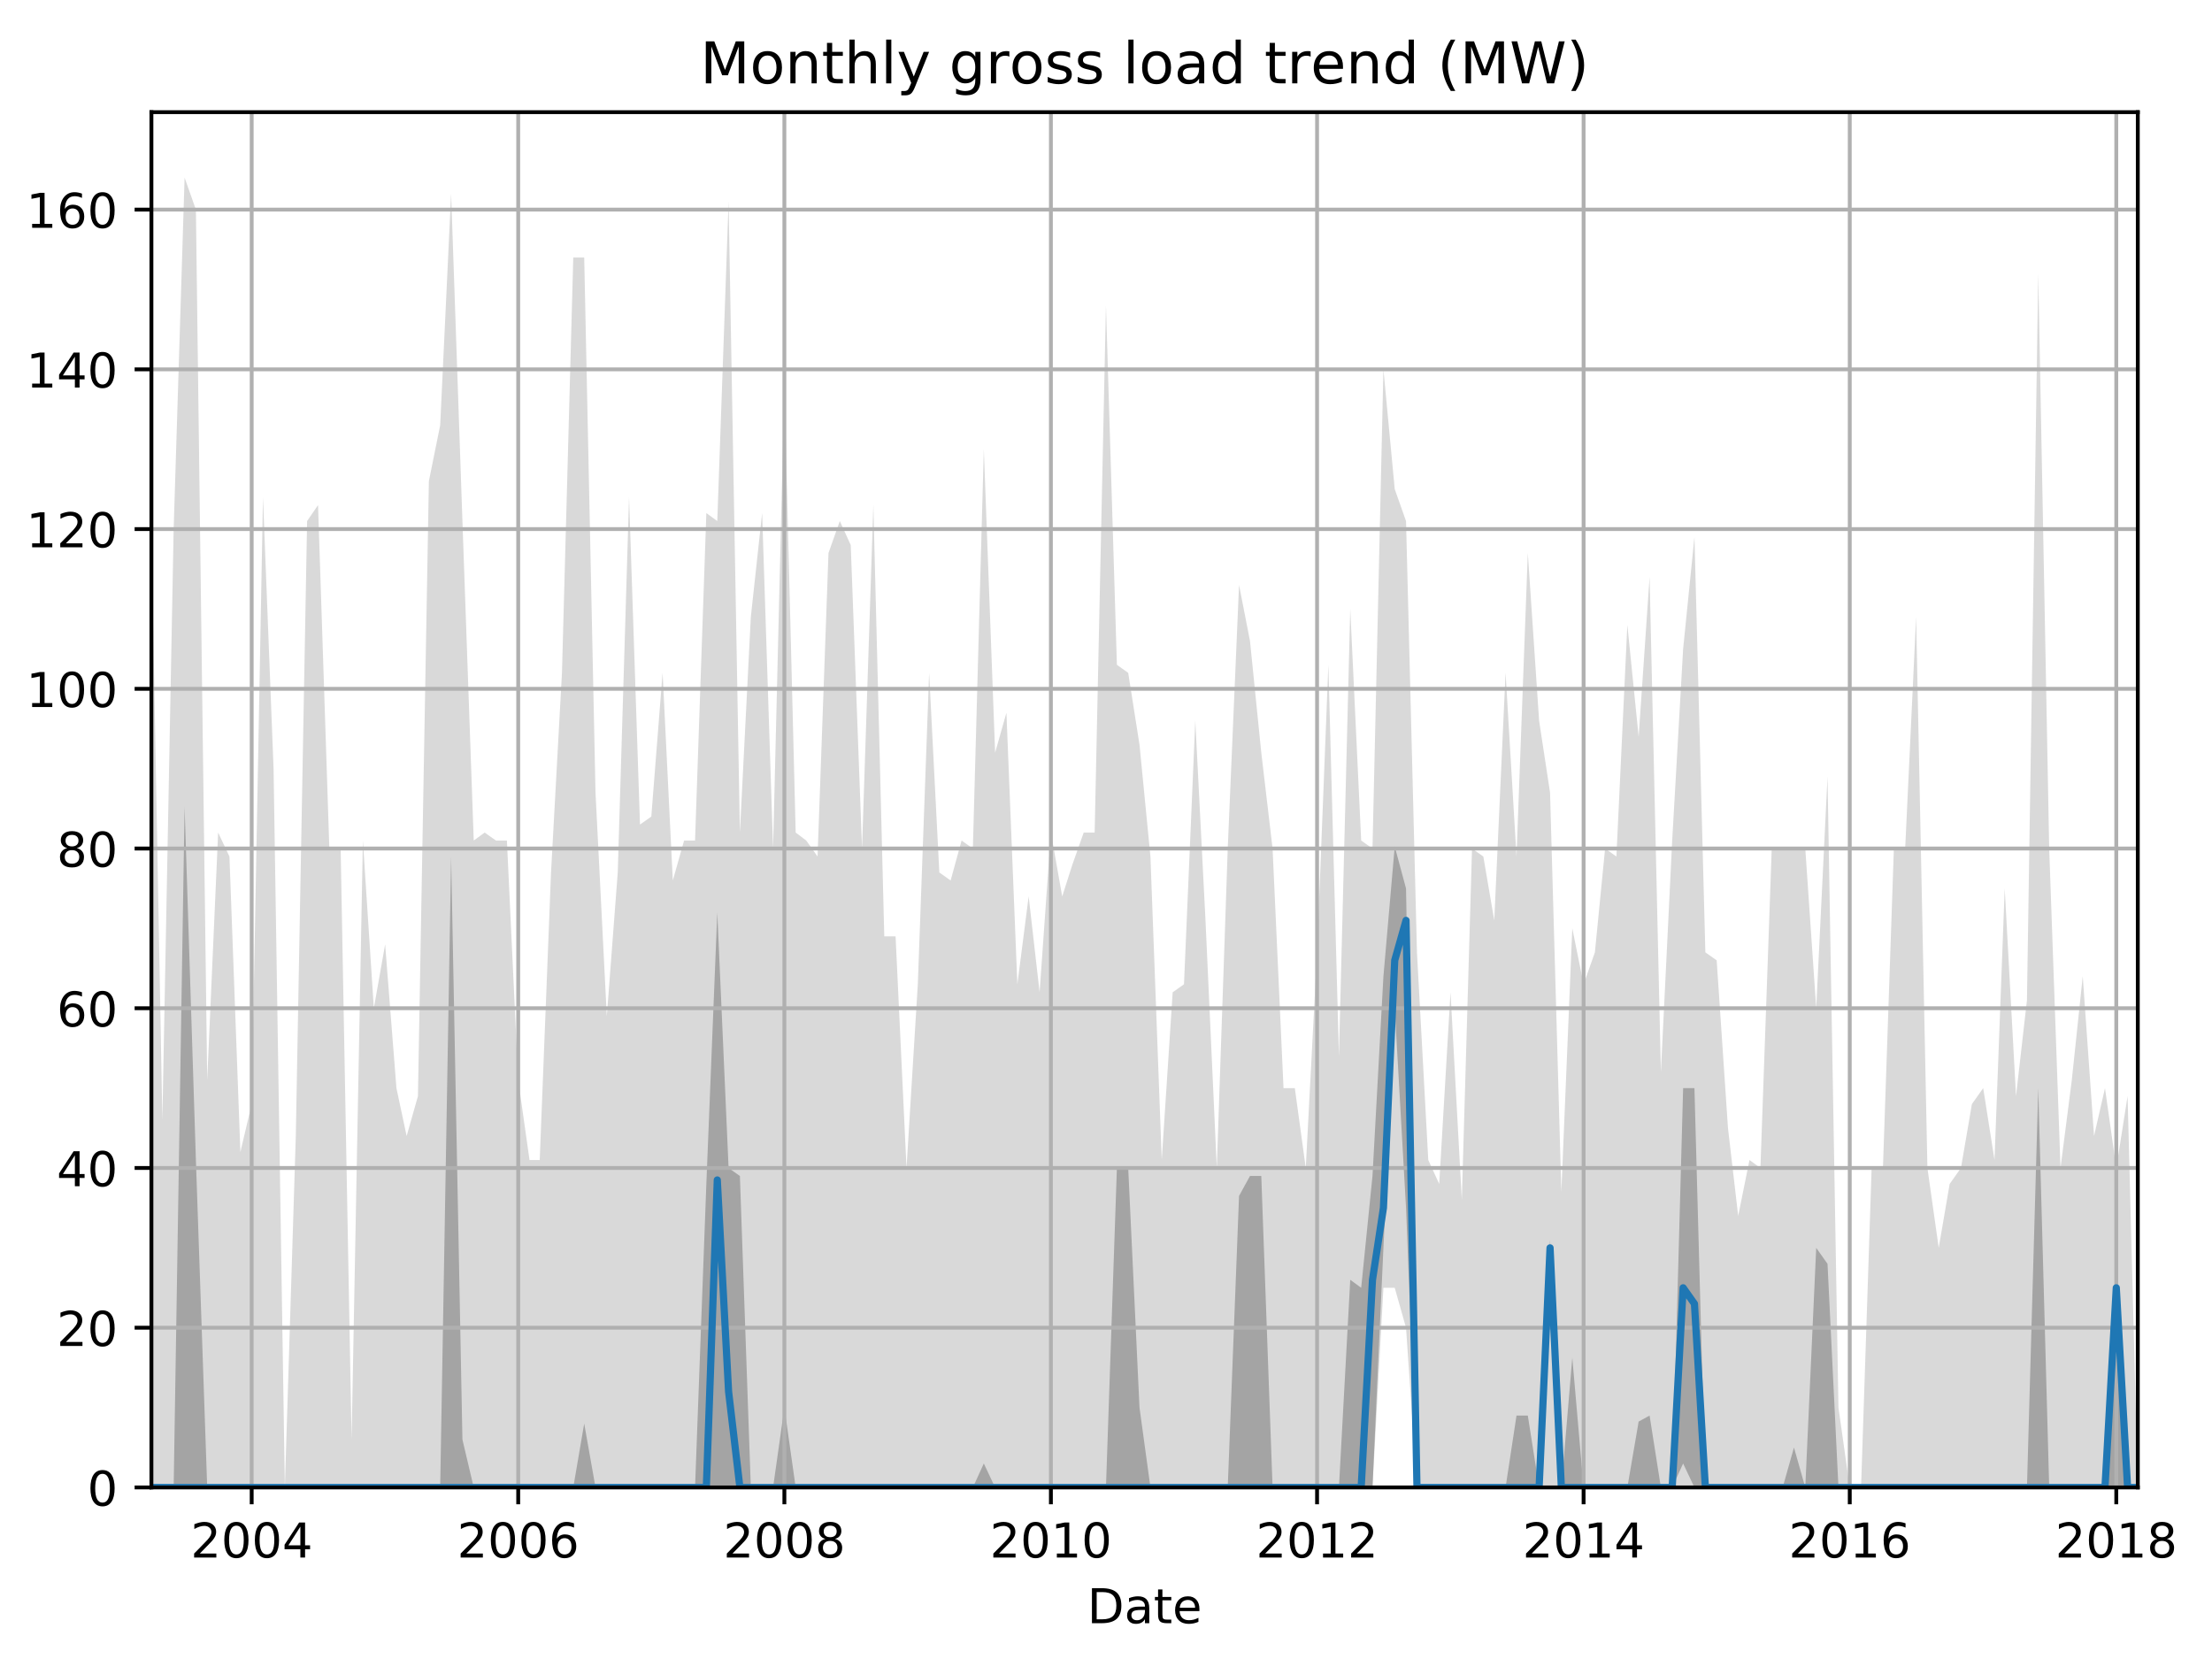<?xml version="1.0" encoding="utf-8" standalone="no"?>
<!DOCTYPE svg PUBLIC "-//W3C//DTD SVG 1.1//EN"
  "http://www.w3.org/Graphics/SVG/1.1/DTD/svg11.dtd">
<!-- Created with matplotlib (http://matplotlib.org/) -->
<svg height="345.6pt" version="1.1" viewBox="0 0 460.8 345.6" width="460.8pt" xmlns="http://www.w3.org/2000/svg" xmlns:xlink="http://www.w3.org/1999/xlink">
 <defs>
  <style type="text/css">
*{stroke-linecap:butt;stroke-linejoin:round;}
  </style>
 </defs>
 <g id="figure_1">
  <g id="patch_1">
   <path d="M 0 345.6 
L 460.8 345.6 
L 460.8 0 
L 0 0 
z
" style="fill:none;"/>
  </g>
  <g id="axes_1">
   <g id="patch_2">
    <path d="M 31.543 309.863 
L 445.342 309.863 
L 445.342 23.365 
L 31.543 23.365 
z
" style="fill:none;"/>
   </g>
   <g id="PolyCollection_1">
    <path clip-path="url(#p2ea75273e0)" d="M 31.543 110.213 
L 31.543 309.863 
L 33.822 309.863 
L 36.176 309.863 
L 38.455 309.863 
L 40.809 309.863 
L 43.164 309.863 
L 45.443 309.863 
L 47.797 309.863 
L 50.076 309.863 
L 52.43 309.863 
L 54.785 309.863 
L 56.988 309.863 
L 59.342 309.863 
L 61.621 309.863 
L 63.975 309.863 
L 66.254 309.863 
L 68.609 309.863 
L 70.963 309.863 
L 73.242 309.863 
L 75.596 309.863 
L 77.875 309.863 
L 80.23 309.863 
L 82.584 309.863 
L 84.711 309.863 
L 87.066 309.863 
L 89.344 309.863 
L 91.699 309.863 
L 93.977 309.863 
L 96.332 309.863 
L 98.687 309.863 
L 100.965 309.863 
L 103.32 309.863 
L 105.598 309.863 
L 107.953 309.863 
L 110.308 309.863 
L 112.434 309.863 
L 114.789 309.863 
L 117.068 309.863 
L 119.422 309.863 
L 121.701 309.863 
L 124.055 309.863 
L 126.41 309.863 
L 128.689 309.863 
L 131.043 309.863 
L 133.322 309.863 
L 135.676 309.863 
L 138.031 309.863 
L 140.158 309.863 
L 142.512 309.863 
L 144.791 309.863 
L 147.145 309.863 
L 149.424 309.863 
L 151.779 309.863 
L 154.133 309.863 
L 156.412 309.863 
L 158.766 309.863 
L 161.045 309.863 
L 163.4 309.863 
L 165.754 309.863 
L 167.957 309.863 
L 170.312 309.863 
L 172.59 309.863 
L 174.945 309.863 
L 177.223 309.863 
L 179.578 309.863 
L 181.933 309.863 
L 184.211 309.863 
L 186.566 309.863 
L 188.844 309.863 
L 191.199 309.863 
L 193.554 309.863 
L 195.68 309.863 
L 198.035 309.863 
L 200.313 309.863 
L 202.668 309.863 
L 204.947 309.863 
L 207.301 309.863 
L 209.656 309.863 
L 211.934 309.863 
L 214.289 309.863 
L 216.568 309.863 
L 218.922 309.863 
L 221.277 309.863 
L 223.404 309.863 
L 225.758 309.863 
L 228.037 309.863 
L 230.391 309.863 
L 232.67 309.863 
L 235.025 309.863 
L 237.379 309.863 
L 239.658 309.863 
L 242.012 309.863 
L 244.291 309.863 
L 246.646 309.863 
L 249 309.863 
L 251.127 309.863 
L 253.481 309.863 
L 255.76 309.863 
L 258.115 309.863 
L 260.393 309.863 
L 262.748 309.863 
L 265.102 309.863 
L 267.381 309.863 
L 269.736 309.863 
L 272.014 309.863 
L 274.369 309.863 
L 276.723 309.863 
L 278.926 309.863 
L 281.281 309.863 
L 283.559 309.863 
L 285.914 309.863 
L 288.193 268.27 
L 290.547 268.27 
L 292.902 276.588 
L 295.18 309.863 
L 297.535 309.863 
L 299.814 309.863 
L 302.168 309.863 
L 304.523 309.863 
L 306.649 309.863 
L 309.004 309.863 
L 311.283 309.863 
L 313.637 309.863 
L 315.916 309.863 
L 318.271 309.863 
L 320.625 309.863 
L 322.904 309.863 
L 325.258 309.863 
L 327.537 309.863 
L 329.892 309.863 
L 332.246 309.863 
L 334.373 309.863 
L 336.727 309.863 
L 339.006 309.863 
L 341.361 309.863 
L 343.639 309.863 
L 345.994 309.863 
L 348.348 309.863 
L 350.627 309.863 
L 352.982 309.863 
L 355.26 309.863 
L 357.615 309.863 
L 359.969 309.863 
L 362.096 309.863 
L 364.451 309.863 
L 366.729 309.863 
L 369.084 309.863 
L 371.363 309.863 
L 373.717 309.863 
L 376.072 309.863 
L 378.35 309.863 
L 380.705 309.863 
L 382.984 309.863 
L 385.338 309.863 
L 387.693 309.863 
L 389.895 309.863 
L 392.25 309.863 
L 394.529 309.863 
L 396.883 309.863 
L 399.162 309.863 
L 401.516 309.863 
L 403.871 309.863 
L 406.15 309.863 
L 408.504 309.863 
L 410.783 309.863 
L 413.137 309.863 
L 415.492 309.863 
L 417.619 309.863 
L 419.973 309.863 
L 422.252 309.863 
L 424.607 309.863 
L 426.885 309.863 
L 429.24 309.863 
L 431.594 309.863 
L 433.873 309.863 
L 436.228 309.863 
L 438.506 309.863 
L 440.861 309.863 
L 443.215 309.863 
L 445.342 309.863 
L 445.342 309.863 
L 445.342 309.863 
L 443.215 228.34 
L 440.861 243.313 
L 438.506 226.676 
L 436.228 236.658 
L 433.873 203.383 
L 431.594 225.012 
L 429.24 243.313 
L 426.885 176.763 
L 424.607 56.973 
L 422.252 208.375 
L 419.973 228.34 
L 417.619 185.082 
L 415.492 241.65 
L 413.137 226.676 
L 410.783 230.003 
L 408.504 243.313 
L 406.15 246.641 
L 403.871 259.951 
L 401.516 243.313 
L 399.162 128.514 
L 396.883 176.763 
L 394.529 176.763 
L 392.25 243.313 
L 389.895 243.313 
L 387.693 309.863 
L 385.338 309.863 
L 382.984 293.226 
L 380.705 161.789 
L 378.35 210.038 
L 376.072 176.763 
L 373.717 176.763 
L 371.363 176.763 
L 369.084 176.763 
L 366.729 243.313 
L 364.451 241.65 
L 362.096 253.296 
L 359.969 234.995 
L 357.615 200.056 
L 355.26 198.392 
L 352.982 111.877 
L 350.627 135.169 
L 348.348 175.099 
L 345.994 223.348 
L 343.639 120.196 
L 341.361 153.471 
L 339.006 130.178 
L 336.727 178.427 
L 334.373 176.763 
L 332.246 198.392 
L 329.892 205.047 
L 327.537 193.401 
L 325.258 248.305 
L 322.904 165.117 
L 320.625 150.143 
L 318.271 115.204 
L 315.916 178.427 
L 313.637 140.161 
L 311.283 191.737 
L 309.004 178.427 
L 306.649 176.763 
L 304.523 249.968 
L 302.168 206.711 
L 299.814 246.641 
L 297.535 241.65 
L 295.18 198.392 
L 292.902 108.549 
L 290.547 101.894 
L 288.193 76.938 
L 285.914 176.763 
L 283.559 175.099 
L 281.281 126.851 
L 278.926 220.021 
L 276.723 138.497 
L 274.369 198.392 
L 272.014 243.313 
L 269.736 226.676 
L 267.381 226.676 
L 265.102 176.763 
L 262.748 156.798 
L 260.393 133.506 
L 258.115 121.859 
L 255.76 176.763 
L 253.481 243.313 
L 251.127 191.737 
L 249 150.143 
L 246.646 205.047 
L 244.291 206.711 
L 242.012 241.65 
L 239.658 178.427 
L 237.379 155.134 
L 235.025 140.161 
L 232.67 138.497 
L 230.391 63.628 
L 228.037 173.436 
L 225.758 173.436 
L 223.404 180.091 
L 221.277 186.746 
L 218.922 173.436 
L 216.568 206.711 
L 214.289 186.746 
L 211.934 205.047 
L 209.656 148.479 
L 207.301 156.798 
L 204.947 93.575 
L 202.668 176.763 
L 200.313 175.099 
L 198.035 183.418 
L 195.68 181.754 
L 193.554 140.161 
L 191.199 205.047 
L 188.844 243.313 
L 186.566 195.064 
L 184.211 195.064 
L 181.933 105.222 
L 179.578 176.763 
L 177.223 113.541 
L 174.945 108.549 
L 172.59 115.204 
L 170.312 178.427 
L 167.957 175.099 
L 165.754 173.436 
L 163.4 80.265 
L 161.045 176.763 
L 158.766 106.886 
L 156.412 128.514 
L 154.133 173.436 
L 151.779 41.999 
L 149.424 108.549 
L 147.145 106.886 
L 144.791 175.099 
L 142.512 175.099 
L 140.158 183.418 
L 138.031 140.161 
L 135.676 170.108 
L 133.322 171.772 
L 131.043 103.558 
L 128.689 181.754 
L 126.41 211.702 
L 124.055 165.117 
L 121.701 53.645 
L 119.422 53.645 
L 117.068 140.161 
L 114.789 181.754 
L 112.434 241.65 
L 110.308 241.65 
L 107.953 225.012 
L 105.598 175.099 
L 103.32 175.099 
L 100.965 173.436 
L 98.687 175.099 
L 96.332 108.549 
L 93.977 40.335 
L 91.699 88.584 
L 89.344 100.23 
L 87.066 228.34 
L 84.711 236.658 
L 82.584 226.676 
L 80.23 196.728 
L 77.875 210.038 
L 75.596 175.099 
L 73.242 299.881 
L 70.963 176.763 
L 68.609 176.763 
L 66.254 105.222 
L 63.975 108.549 
L 61.621 236.658 
L 59.342 309.863 
L 56.988 160.126 
L 54.785 103.558 
L 52.43 230.003 
L 50.076 239.986 
L 47.797 178.427 
L 45.443 173.436 
L 43.164 225.012 
L 40.809 43.663 
L 38.455 37.008 
L 36.176 110.213 
L 33.822 233.331 
L 31.543 110.213 
z
" style="fill:#808080;fill-opacity:0.3;"/>
   </g>
   <g id="PolyCollection_2">
    <path clip-path="url(#p2ea75273e0)" d="M 31.543 309.863 
L 31.543 309.863 
L 33.822 309.863 
L 36.176 309.863 
L 38.455 309.863 
L 40.809 309.863 
L 43.164 309.863 
L 45.443 309.863 
L 47.797 309.863 
L 50.076 309.863 
L 52.43 309.863 
L 54.785 309.863 
L 56.988 309.863 
L 59.342 309.863 
L 61.621 309.863 
L 63.975 309.863 
L 66.254 309.863 
L 68.609 309.863 
L 70.963 309.863 
L 73.242 309.863 
L 75.596 309.863 
L 77.875 309.863 
L 80.23 309.863 
L 82.584 309.863 
L 84.711 309.863 
L 87.066 309.863 
L 89.344 309.863 
L 91.699 309.863 
L 93.977 309.863 
L 96.332 309.863 
L 98.687 309.863 
L 100.965 309.863 
L 103.32 309.863 
L 105.598 309.863 
L 107.953 309.863 
L 110.308 309.863 
L 112.434 309.863 
L 114.789 309.863 
L 117.068 309.863 
L 119.422 309.863 
L 121.701 309.863 
L 124.055 309.863 
L 126.41 309.863 
L 128.689 309.863 
L 131.043 309.863 
L 133.322 309.863 
L 135.676 309.863 
L 138.031 309.863 
L 140.158 309.863 
L 142.512 309.863 
L 144.791 309.863 
L 147.145 309.863 
L 149.424 309.863 
L 151.779 309.863 
L 154.133 309.863 
L 156.412 309.863 
L 158.766 309.863 
L 161.045 309.863 
L 163.4 309.863 
L 165.754 309.863 
L 167.957 309.863 
L 170.312 309.863 
L 172.59 309.863 
L 174.945 309.863 
L 177.223 309.863 
L 179.578 309.863 
L 181.933 309.863 
L 184.211 309.863 
L 186.566 309.863 
L 188.844 309.863 
L 191.199 309.863 
L 193.554 309.863 
L 195.68 309.863 
L 198.035 309.863 
L 200.313 309.863 
L 202.668 309.863 
L 204.947 309.863 
L 207.301 309.863 
L 209.656 309.863 
L 211.934 309.863 
L 214.289 309.863 
L 216.568 309.863 
L 218.922 309.863 
L 221.277 309.863 
L 223.404 309.863 
L 225.758 309.863 
L 228.037 309.863 
L 230.391 309.863 
L 232.67 309.863 
L 235.025 309.863 
L 237.379 309.863 
L 239.658 309.863 
L 242.012 309.863 
L 244.291 309.863 
L 246.646 309.863 
L 249 309.863 
L 251.127 309.863 
L 253.481 309.863 
L 255.76 309.863 
L 258.115 309.863 
L 260.393 309.863 
L 262.748 309.863 
L 265.102 309.863 
L 267.381 309.863 
L 269.736 309.863 
L 272.014 309.863 
L 274.369 309.863 
L 276.723 309.863 
L 278.926 309.863 
L 281.281 309.863 
L 283.559 309.863 
L 285.914 309.863 
L 288.193 259.951 
L 290.547 210.038 
L 292.902 251.632 
L 295.18 309.863 
L 297.535 309.863 
L 299.814 309.863 
L 302.168 309.863 
L 304.523 309.863 
L 306.649 309.863 
L 309.004 309.863 
L 311.283 309.863 
L 313.637 309.863 
L 315.916 309.863 
L 318.271 309.863 
L 320.625 309.863 
L 322.904 266.606 
L 325.258 309.863 
L 327.537 309.863 
L 329.892 309.863 
L 332.246 309.863 
L 334.373 309.863 
L 336.727 309.863 
L 339.006 309.863 
L 341.361 309.863 
L 343.639 309.863 
L 345.994 309.863 
L 348.348 309.863 
L 350.627 304.872 
L 352.982 309.863 
L 355.26 309.863 
L 357.615 309.863 
L 359.969 309.863 
L 362.096 309.863 
L 364.451 309.863 
L 366.729 309.863 
L 369.084 309.863 
L 371.363 309.863 
L 373.717 309.863 
L 376.072 309.863 
L 378.35 309.863 
L 380.705 309.863 
L 382.984 309.863 
L 385.338 309.863 
L 387.693 309.863 
L 389.895 309.863 
L 392.25 309.863 
L 394.529 309.863 
L 396.883 309.863 
L 399.162 309.863 
L 401.516 309.863 
L 403.871 309.863 
L 406.15 309.863 
L 408.504 309.863 
L 410.783 309.863 
L 413.137 309.863 
L 415.492 309.863 
L 417.619 309.863 
L 419.973 309.863 
L 422.252 309.863 
L 424.607 309.863 
L 426.885 309.863 
L 429.24 309.863 
L 431.594 309.863 
L 433.873 309.863 
L 436.228 309.863 
L 438.506 309.863 
L 440.861 309.863 
L 443.215 309.863 
L 445.342 309.863 
L 445.342 309.863 
L 445.342 309.863 
L 443.215 309.863 
L 440.861 268.27 
L 438.506 309.863 
L 436.228 309.863 
L 433.873 309.863 
L 431.594 309.863 
L 429.24 309.863 
L 426.885 309.863 
L 424.607 226.676 
L 422.252 309.863 
L 419.973 309.863 
L 417.619 309.863 
L 415.492 309.863 
L 413.137 309.863 
L 410.783 309.863 
L 408.504 309.863 
L 406.15 309.863 
L 403.871 309.863 
L 401.516 309.863 
L 399.162 309.863 
L 396.883 309.863 
L 394.529 309.863 
L 392.25 309.863 
L 389.895 309.863 
L 387.693 309.863 
L 385.338 309.863 
L 382.984 309.863 
L 380.705 263.278 
L 378.35 259.951 
L 376.072 309.863 
L 373.717 301.545 
L 371.363 309.863 
L 369.084 309.863 
L 366.729 309.863 
L 364.451 309.863 
L 362.096 309.863 
L 359.969 309.863 
L 357.615 309.863 
L 355.26 309.863 
L 352.982 226.676 
L 350.627 226.676 
L 348.348 309.863 
L 345.994 309.863 
L 343.639 294.89 
L 341.361 296.138 
L 339.006 309.863 
L 336.727 309.863 
L 334.373 309.863 
L 332.246 309.863 
L 329.892 309.863 
L 327.537 282.827 
L 325.258 309.863 
L 322.904 258.287 
L 320.625 309.863 
L 318.271 294.89 
L 315.916 294.89 
L 313.637 309.863 
L 311.283 309.863 
L 309.004 309.863 
L 306.649 309.863 
L 304.523 309.863 
L 302.168 309.863 
L 299.814 309.863 
L 297.535 309.863 
L 295.18 309.863 
L 292.902 185.082 
L 290.547 176.347 
L 288.193 203.383 
L 285.914 244.977 
L 283.559 268.27 
L 281.281 266.606 
L 278.926 309.863 
L 276.723 309.863 
L 274.369 309.863 
L 272.014 309.863 
L 269.736 309.863 
L 267.381 309.863 
L 265.102 309.863 
L 262.748 244.977 
L 260.393 244.977 
L 258.115 249.136 
L 255.76 309.863 
L 253.481 309.863 
L 251.127 309.863 
L 249 309.863 
L 246.646 309.863 
L 244.291 309.863 
L 242.012 309.863 
L 239.658 309.863 
L 237.379 293.226 
L 235.025 243.313 
L 232.67 243.313 
L 230.391 309.863 
L 228.037 309.863 
L 225.758 309.863 
L 223.404 309.863 
L 221.277 309.863 
L 218.922 309.863 
L 216.568 309.863 
L 214.289 309.863 
L 211.934 309.863 
L 209.656 309.863 
L 207.301 309.863 
L 204.947 304.872 
L 202.668 309.863 
L 200.313 309.863 
L 198.035 309.863 
L 195.68 309.863 
L 193.554 309.863 
L 191.199 309.863 
L 188.844 309.863 
L 186.566 309.863 
L 184.211 309.863 
L 181.933 309.863 
L 179.578 309.863 
L 177.223 309.863 
L 174.945 309.863 
L 172.59 309.863 
L 170.312 309.863 
L 167.957 309.863 
L 165.754 309.863 
L 163.4 293.226 
L 161.045 309.863 
L 158.766 309.863 
L 156.412 309.863 
L 154.133 244.977 
L 151.779 243.313 
L 149.424 190.073 
L 147.145 246.641 
L 144.791 309.863 
L 142.512 309.863 
L 140.158 309.863 
L 138.031 309.863 
L 135.676 309.863 
L 133.322 309.863 
L 131.043 309.863 
L 128.689 309.863 
L 126.41 309.863 
L 124.055 309.863 
L 121.701 296.553 
L 119.422 309.863 
L 117.068 309.863 
L 114.789 309.863 
L 112.434 309.863 
L 110.308 309.863 
L 107.953 309.863 
L 105.598 309.863 
L 103.32 309.863 
L 100.965 309.863 
L 98.687 309.863 
L 96.332 299.881 
L 93.977 178.427 
L 91.699 309.863 
L 89.344 309.863 
L 87.066 309.863 
L 84.711 309.863 
L 82.584 309.863 
L 80.23 309.863 
L 77.875 309.863 
L 75.596 309.863 
L 73.242 309.863 
L 70.963 309.863 
L 68.609 309.863 
L 66.254 309.863 
L 63.975 309.863 
L 61.621 309.863 
L 59.342 309.863 
L 56.988 309.863 
L 54.785 309.863 
L 52.43 309.863 
L 50.076 309.863 
L 47.797 309.863 
L 45.443 309.863 
L 43.164 309.863 
L 40.809 241.65 
L 38.455 168.028 
L 36.176 309.863 
L 33.822 309.863 
L 31.543 309.863 
z
" style="fill:#808080;fill-opacity:0.6;"/>
   </g>
   <g id="matplotlib.axis_1">
    <g id="xtick_1">
     <g id="line2d_1">
      <path clip-path="url(#p2ea75273e0)" d="M 52.43 309.863 
L 52.43 23.365 
" style="fill:none;stroke:#b0b0b0;stroke-linecap:square;stroke-width:0.8;"/>
     </g>
     <g id="line2d_2">
      <defs>
       <path d="M 0 0 
L 0 3.5 
" id="m438a677525" style="stroke:#000000;stroke-width:0.8;"/>
      </defs>
      <g>
       <use style="stroke:#000000;stroke-width:0.8;" x="52.43" xlink:href="#m438a677525" y="309.863"/>
      </g>
     </g>
     <g id="text_1">
      <!-- 2004 -->
      <defs>
       <path d="M 19.188 8.297 
L 53.609 8.297 
L 53.609 0 
L 7.328 0 
L 7.328 8.297 
Q 12.938 14.109 22.625 23.891 
Q 32.328 33.688 34.812 36.531 
Q 39.547 41.844 41.422 45.531 
Q 43.312 49.219 43.312 52.781 
Q 43.312 58.594 39.234 62.25 
Q 35.156 65.922 28.609 65.922 
Q 23.969 65.922 18.812 64.312 
Q 13.672 62.703 7.812 59.422 
L 7.812 69.391 
Q 13.766 71.781 18.938 73 
Q 24.125 74.219 28.422 74.219 
Q 39.75 74.219 46.484 68.547 
Q 53.219 62.891 53.219 53.422 
Q 53.219 48.922 51.531 44.891 
Q 49.859 40.875 45.406 35.406 
Q 44.188 33.984 37.641 27.219 
Q 31.109 20.453 19.188 8.297 
z
" id="DejaVuSans-32"/>
       <path d="M 31.781 66.406 
Q 24.172 66.406 20.328 58.906 
Q 16.5 51.422 16.5 36.375 
Q 16.5 21.391 20.328 13.891 
Q 24.172 6.391 31.781 6.391 
Q 39.453 6.391 43.281 13.891 
Q 47.125 21.391 47.125 36.375 
Q 47.125 51.422 43.281 58.906 
Q 39.453 66.406 31.781 66.406 
z
M 31.781 74.219 
Q 44.047 74.219 50.516 64.516 
Q 56.984 54.828 56.984 36.375 
Q 56.984 17.969 50.516 8.266 
Q 44.047 -1.422 31.781 -1.422 
Q 19.531 -1.422 13.062 8.266 
Q 6.594 17.969 6.594 36.375 
Q 6.594 54.828 13.062 64.516 
Q 19.531 74.219 31.781 74.219 
z
" id="DejaVuSans-30"/>
       <path d="M 37.797 64.312 
L 12.891 25.391 
L 37.797 25.391 
z
M 35.203 72.906 
L 47.609 72.906 
L 47.609 25.391 
L 58.016 25.391 
L 58.016 17.188 
L 47.609 17.188 
L 47.609 0 
L 37.797 0 
L 37.797 17.188 
L 4.891 17.188 
L 4.891 26.703 
z
" id="DejaVuSans-34"/>
      </defs>
      <g transform="translate(39.705 324.462)scale(0.1 -0.1)">
       <use xlink:href="#DejaVuSans-32"/>
       <use x="63.623" xlink:href="#DejaVuSans-30"/>
       <use x="127.246" xlink:href="#DejaVuSans-30"/>
       <use x="190.869" xlink:href="#DejaVuSans-34"/>
      </g>
     </g>
    </g>
    <g id="xtick_2">
     <g id="line2d_3">
      <path clip-path="url(#p2ea75273e0)" d="M 107.953 309.863 
L 107.953 23.365 
" style="fill:none;stroke:#b0b0b0;stroke-linecap:square;stroke-width:0.8;"/>
     </g>
     <g id="line2d_4">
      <g>
       <use style="stroke:#000000;stroke-width:0.8;" x="107.953" xlink:href="#m438a677525" y="309.863"/>
      </g>
     </g>
     <g id="text_2">
      <!-- 2006 -->
      <defs>
       <path d="M 33.016 40.375 
Q 26.375 40.375 22.484 35.828 
Q 18.609 31.297 18.609 23.391 
Q 18.609 15.531 22.484 10.953 
Q 26.375 6.391 33.016 6.391 
Q 39.656 6.391 43.531 10.953 
Q 47.406 15.531 47.406 23.391 
Q 47.406 31.297 43.531 35.828 
Q 39.656 40.375 33.016 40.375 
z
M 52.594 71.297 
L 52.594 62.312 
Q 48.875 64.062 45.094 64.984 
Q 41.312 65.922 37.594 65.922 
Q 27.828 65.922 22.672 59.328 
Q 17.531 52.734 16.797 39.406 
Q 19.672 43.656 24.016 45.922 
Q 28.375 48.188 33.594 48.188 
Q 44.578 48.188 50.953 41.516 
Q 57.328 34.859 57.328 23.391 
Q 57.328 12.156 50.688 5.359 
Q 44.047 -1.422 33.016 -1.422 
Q 20.359 -1.422 13.672 8.266 
Q 6.984 17.969 6.984 36.375 
Q 6.984 53.656 15.188 63.938 
Q 23.391 74.219 37.203 74.219 
Q 40.922 74.219 44.703 73.484 
Q 48.484 72.75 52.594 71.297 
z
" id="DejaVuSans-36"/>
      </defs>
      <g transform="translate(95.228 324.462)scale(0.1 -0.1)">
       <use xlink:href="#DejaVuSans-32"/>
       <use x="63.623" xlink:href="#DejaVuSans-30"/>
       <use x="127.246" xlink:href="#DejaVuSans-30"/>
       <use x="190.869" xlink:href="#DejaVuSans-36"/>
      </g>
     </g>
    </g>
    <g id="xtick_3">
     <g id="line2d_5">
      <path clip-path="url(#p2ea75273e0)" d="M 163.4 309.863 
L 163.4 23.365 
" style="fill:none;stroke:#b0b0b0;stroke-linecap:square;stroke-width:0.8;"/>
     </g>
     <g id="line2d_6">
      <g>
       <use style="stroke:#000000;stroke-width:0.8;" x="163.4" xlink:href="#m438a677525" y="309.863"/>
      </g>
     </g>
     <g id="text_3">
      <!-- 2008 -->
      <defs>
       <path d="M 31.781 34.625 
Q 24.75 34.625 20.719 30.859 
Q 16.703 27.094 16.703 20.516 
Q 16.703 13.922 20.719 10.156 
Q 24.75 6.391 31.781 6.391 
Q 38.812 6.391 42.859 10.172 
Q 46.922 13.969 46.922 20.516 
Q 46.922 27.094 42.891 30.859 
Q 38.875 34.625 31.781 34.625 
z
M 21.922 38.812 
Q 15.578 40.375 12.031 44.719 
Q 8.5 49.078 8.5 55.328 
Q 8.5 64.062 14.719 69.141 
Q 20.953 74.219 31.781 74.219 
Q 42.672 74.219 48.875 69.141 
Q 55.078 64.062 55.078 55.328 
Q 55.078 49.078 51.531 44.719 
Q 48 40.375 41.703 38.812 
Q 48.828 37.156 52.797 32.312 
Q 56.781 27.484 56.781 20.516 
Q 56.781 9.906 50.312 4.234 
Q 43.844 -1.422 31.781 -1.422 
Q 19.734 -1.422 13.25 4.234 
Q 6.781 9.906 6.781 20.516 
Q 6.781 27.484 10.781 32.312 
Q 14.797 37.156 21.922 38.812 
z
M 18.312 54.391 
Q 18.312 48.734 21.844 45.562 
Q 25.391 42.391 31.781 42.391 
Q 38.141 42.391 41.719 45.562 
Q 45.312 48.734 45.312 54.391 
Q 45.312 60.062 41.719 63.234 
Q 38.141 66.406 31.781 66.406 
Q 25.391 66.406 21.844 63.234 
Q 18.312 60.062 18.312 54.391 
z
" id="DejaVuSans-38"/>
      </defs>
      <g transform="translate(150.675 324.462)scale(0.1 -0.1)">
       <use xlink:href="#DejaVuSans-32"/>
       <use x="63.623" xlink:href="#DejaVuSans-30"/>
       <use x="127.246" xlink:href="#DejaVuSans-30"/>
       <use x="190.869" xlink:href="#DejaVuSans-38"/>
      </g>
     </g>
    </g>
    <g id="xtick_4">
     <g id="line2d_7">
      <path clip-path="url(#p2ea75273e0)" d="M 218.922 309.863 
L 218.922 23.365 
" style="fill:none;stroke:#b0b0b0;stroke-linecap:square;stroke-width:0.8;"/>
     </g>
     <g id="line2d_8">
      <g>
       <use style="stroke:#000000;stroke-width:0.8;" x="218.922" xlink:href="#m438a677525" y="309.863"/>
      </g>
     </g>
     <g id="text_4">
      <!-- 2010 -->
      <defs>
       <path d="M 12.406 8.297 
L 28.516 8.297 
L 28.516 63.922 
L 10.984 60.406 
L 10.984 69.391 
L 28.422 72.906 
L 38.281 72.906 
L 38.281 8.297 
L 54.391 8.297 
L 54.391 0 
L 12.406 0 
z
" id="DejaVuSans-31"/>
      </defs>
      <g transform="translate(206.197 324.462)scale(0.1 -0.1)">
       <use xlink:href="#DejaVuSans-32"/>
       <use x="63.623" xlink:href="#DejaVuSans-30"/>
       <use x="127.246" xlink:href="#DejaVuSans-31"/>
       <use x="190.869" xlink:href="#DejaVuSans-30"/>
      </g>
     </g>
    </g>
    <g id="xtick_5">
     <g id="line2d_9">
      <path clip-path="url(#p2ea75273e0)" d="M 274.369 309.863 
L 274.369 23.365 
" style="fill:none;stroke:#b0b0b0;stroke-linecap:square;stroke-width:0.8;"/>
     </g>
     <g id="line2d_10">
      <g>
       <use style="stroke:#000000;stroke-width:0.8;" x="274.369" xlink:href="#m438a677525" y="309.863"/>
      </g>
     </g>
     <g id="text_5">
      <!-- 2012 -->
      <g transform="translate(261.644 324.462)scale(0.1 -0.1)">
       <use xlink:href="#DejaVuSans-32"/>
       <use x="63.623" xlink:href="#DejaVuSans-30"/>
       <use x="127.246" xlink:href="#DejaVuSans-31"/>
       <use x="190.869" xlink:href="#DejaVuSans-32"/>
      </g>
     </g>
    </g>
    <g id="xtick_6">
     <g id="line2d_11">
      <path clip-path="url(#p2ea75273e0)" d="M 329.892 309.863 
L 329.892 23.365 
" style="fill:none;stroke:#b0b0b0;stroke-linecap:square;stroke-width:0.8;"/>
     </g>
     <g id="line2d_12">
      <g>
       <use style="stroke:#000000;stroke-width:0.8;" x="329.892" xlink:href="#m438a677525" y="309.863"/>
      </g>
     </g>
     <g id="text_6">
      <!-- 2014 -->
      <g transform="translate(317.167 324.462)scale(0.1 -0.1)">
       <use xlink:href="#DejaVuSans-32"/>
       <use x="63.623" xlink:href="#DejaVuSans-30"/>
       <use x="127.246" xlink:href="#DejaVuSans-31"/>
       <use x="190.869" xlink:href="#DejaVuSans-34"/>
      </g>
     </g>
    </g>
    <g id="xtick_7">
     <g id="line2d_13">
      <path clip-path="url(#p2ea75273e0)" d="M 385.338 309.863 
L 385.338 23.365 
" style="fill:none;stroke:#b0b0b0;stroke-linecap:square;stroke-width:0.8;"/>
     </g>
     <g id="line2d_14">
      <g>
       <use style="stroke:#000000;stroke-width:0.8;" x="385.338" xlink:href="#m438a677525" y="309.863"/>
      </g>
     </g>
     <g id="text_7">
      <!-- 2016 -->
      <g transform="translate(372.613 324.462)scale(0.1 -0.1)">
       <use xlink:href="#DejaVuSans-32"/>
       <use x="63.623" xlink:href="#DejaVuSans-30"/>
       <use x="127.246" xlink:href="#DejaVuSans-31"/>
       <use x="190.869" xlink:href="#DejaVuSans-36"/>
      </g>
     </g>
    </g>
    <g id="xtick_8">
     <g id="line2d_15">
      <path clip-path="url(#p2ea75273e0)" d="M 440.861 309.863 
L 440.861 23.365 
" style="fill:none;stroke:#b0b0b0;stroke-linecap:square;stroke-width:0.8;"/>
     </g>
     <g id="line2d_16">
      <g>
       <use style="stroke:#000000;stroke-width:0.8;" x="440.861" xlink:href="#m438a677525" y="309.863"/>
      </g>
     </g>
     <g id="text_8">
      <!-- 2018 -->
      <g transform="translate(428.136 324.462)scale(0.1 -0.1)">
       <use xlink:href="#DejaVuSans-32"/>
       <use x="63.623" xlink:href="#DejaVuSans-30"/>
       <use x="127.246" xlink:href="#DejaVuSans-31"/>
       <use x="190.869" xlink:href="#DejaVuSans-38"/>
      </g>
     </g>
    </g>
    <g id="text_9">
     <!-- Date -->
     <defs>
      <path d="M 19.672 64.797 
L 19.672 8.109 
L 31.594 8.109 
Q 46.688 8.109 53.688 14.938 
Q 60.688 21.781 60.688 36.531 
Q 60.688 51.172 53.688 57.984 
Q 46.688 64.797 31.594 64.797 
z
M 9.812 72.906 
L 30.078 72.906 
Q 51.266 72.906 61.172 64.094 
Q 71.094 55.281 71.094 36.531 
Q 71.094 17.672 61.125 8.828 
Q 51.172 0 30.078 0 
L 9.812 0 
z
" id="DejaVuSans-44"/>
      <path d="M 34.281 27.484 
Q 23.391 27.484 19.188 25 
Q 14.984 22.516 14.984 16.5 
Q 14.984 11.719 18.141 8.906 
Q 21.297 6.109 26.703 6.109 
Q 34.188 6.109 38.703 11.406 
Q 43.219 16.703 43.219 25.484 
L 43.219 27.484 
z
M 52.203 31.203 
L 52.203 0 
L 43.219 0 
L 43.219 8.297 
Q 40.141 3.328 35.547 0.953 
Q 30.953 -1.422 24.312 -1.422 
Q 15.922 -1.422 10.953 3.297 
Q 6 8.016 6 15.922 
Q 6 25.141 12.172 29.828 
Q 18.359 34.516 30.609 34.516 
L 43.219 34.516 
L 43.219 35.406 
Q 43.219 41.609 39.141 45 
Q 35.062 48.391 27.688 48.391 
Q 23 48.391 18.547 47.266 
Q 14.109 46.141 10.016 43.891 
L 10.016 52.203 
Q 14.938 54.109 19.578 55.047 
Q 24.219 56 28.609 56 
Q 40.484 56 46.344 49.844 
Q 52.203 43.703 52.203 31.203 
z
" id="DejaVuSans-61"/>
      <path d="M 18.312 70.219 
L 18.312 54.688 
L 36.812 54.688 
L 36.812 47.703 
L 18.312 47.703 
L 18.312 18.016 
Q 18.312 11.328 20.141 9.422 
Q 21.969 7.516 27.594 7.516 
L 36.812 7.516 
L 36.812 0 
L 27.594 0 
Q 17.188 0 13.234 3.875 
Q 9.281 7.766 9.281 18.016 
L 9.281 47.703 
L 2.688 47.703 
L 2.688 54.688 
L 9.281 54.688 
L 9.281 70.219 
z
" id="DejaVuSans-74"/>
      <path d="M 56.203 29.594 
L 56.203 25.203 
L 14.891 25.203 
Q 15.484 15.922 20.484 11.062 
Q 25.484 6.203 34.422 6.203 
Q 39.594 6.203 44.453 7.469 
Q 49.312 8.734 54.109 11.281 
L 54.109 2.781 
Q 49.266 0.734 44.188 -0.344 
Q 39.109 -1.422 33.891 -1.422 
Q 20.797 -1.422 13.156 6.188 
Q 5.516 13.812 5.516 26.812 
Q 5.516 40.234 12.766 48.109 
Q 20.016 56 32.328 56 
Q 43.359 56 49.781 48.891 
Q 56.203 41.797 56.203 29.594 
z
M 47.219 32.234 
Q 47.125 39.594 43.094 43.984 
Q 39.062 48.391 32.422 48.391 
Q 24.906 48.391 20.391 44.141 
Q 15.875 39.891 15.188 32.172 
z
" id="DejaVuSans-65"/>
     </defs>
     <g transform="translate(226.492 338.14)scale(0.1 -0.1)">
      <use xlink:href="#DejaVuSans-44"/>
      <use x="77.002" xlink:href="#DejaVuSans-61"/>
      <use x="138.281" xlink:href="#DejaVuSans-74"/>
      <use x="177.49" xlink:href="#DejaVuSans-65"/>
     </g>
    </g>
   </g>
   <g id="matplotlib.axis_2">
    <g id="ytick_1">
     <g id="line2d_17">
      <path clip-path="url(#p2ea75273e0)" d="M 31.543 309.863 
L 445.342 309.863 
" style="fill:none;stroke:#b0b0b0;stroke-linecap:square;stroke-width:0.8;"/>
     </g>
     <g id="line2d_18">
      <defs>
       <path d="M 0 0 
L -3.5 0 
" id="mb039c83ed1" style="stroke:#000000;stroke-width:0.8;"/>
      </defs>
      <g>
       <use style="stroke:#000000;stroke-width:0.8;" x="31.543" xlink:href="#mb039c83ed1" y="309.863"/>
      </g>
     </g>
     <g id="text_10">
      <!-- 0 -->
      <g transform="translate(18.18 313.663)scale(0.1 -0.1)">
       <use xlink:href="#DejaVuSans-30"/>
      </g>
     </g>
    </g>
    <g id="ytick_2">
     <g id="line2d_19">
      <path clip-path="url(#p2ea75273e0)" d="M 31.543 276.588 
L 445.342 276.588 
" style="fill:none;stroke:#b0b0b0;stroke-linecap:square;stroke-width:0.8;"/>
     </g>
     <g id="line2d_20">
      <g>
       <use style="stroke:#000000;stroke-width:0.8;" x="31.543" xlink:href="#mb039c83ed1" y="276.588"/>
      </g>
     </g>
     <g id="text_11">
      <!-- 20 -->
      <g transform="translate(11.818 280.388)scale(0.1 -0.1)">
       <use xlink:href="#DejaVuSans-32"/>
       <use x="63.623" xlink:href="#DejaVuSans-30"/>
      </g>
     </g>
    </g>
    <g id="ytick_3">
     <g id="line2d_21">
      <path clip-path="url(#p2ea75273e0)" d="M 31.543 243.313 
L 445.342 243.313 
" style="fill:none;stroke:#b0b0b0;stroke-linecap:square;stroke-width:0.8;"/>
     </g>
     <g id="line2d_22">
      <g>
       <use style="stroke:#000000;stroke-width:0.8;" x="31.543" xlink:href="#mb039c83ed1" y="243.313"/>
      </g>
     </g>
     <g id="text_12">
      <!-- 40 -->
      <g transform="translate(11.818 247.113)scale(0.1 -0.1)">
       <use xlink:href="#DejaVuSans-34"/>
       <use x="63.623" xlink:href="#DejaVuSans-30"/>
      </g>
     </g>
    </g>
    <g id="ytick_4">
     <g id="line2d_23">
      <path clip-path="url(#p2ea75273e0)" d="M 31.543 210.038 
L 445.342 210.038 
" style="fill:none;stroke:#b0b0b0;stroke-linecap:square;stroke-width:0.8;"/>
     </g>
     <g id="line2d_24">
      <g>
       <use style="stroke:#000000;stroke-width:0.8;" x="31.543" xlink:href="#mb039c83ed1" y="210.038"/>
      </g>
     </g>
     <g id="text_13">
      <!-- 60 -->
      <g transform="translate(11.818 213.837)scale(0.1 -0.1)">
       <use xlink:href="#DejaVuSans-36"/>
       <use x="63.623" xlink:href="#DejaVuSans-30"/>
      </g>
     </g>
    </g>
    <g id="ytick_5">
     <g id="line2d_25">
      <path clip-path="url(#p2ea75273e0)" d="M 31.543 176.763 
L 445.342 176.763 
" style="fill:none;stroke:#b0b0b0;stroke-linecap:square;stroke-width:0.8;"/>
     </g>
     <g id="line2d_26">
      <g>
       <use style="stroke:#000000;stroke-width:0.8;" x="31.543" xlink:href="#mb039c83ed1" y="176.763"/>
      </g>
     </g>
     <g id="text_14">
      <!-- 80 -->
      <g transform="translate(11.818 180.562)scale(0.1 -0.1)">
       <use xlink:href="#DejaVuSans-38"/>
       <use x="63.623" xlink:href="#DejaVuSans-30"/>
      </g>
     </g>
    </g>
    <g id="ytick_6">
     <g id="line2d_27">
      <path clip-path="url(#p2ea75273e0)" d="M 31.543 143.488 
L 445.342 143.488 
" style="fill:none;stroke:#b0b0b0;stroke-linecap:square;stroke-width:0.8;"/>
     </g>
     <g id="line2d_28">
      <g>
       <use style="stroke:#000000;stroke-width:0.8;" x="31.543" xlink:href="#mb039c83ed1" y="143.488"/>
      </g>
     </g>
     <g id="text_15">
      <!-- 100 -->
      <g transform="translate(5.455 147.287)scale(0.1 -0.1)">
       <use xlink:href="#DejaVuSans-31"/>
       <use x="63.623" xlink:href="#DejaVuSans-30"/>
       <use x="127.246" xlink:href="#DejaVuSans-30"/>
      </g>
     </g>
    </g>
    <g id="ytick_7">
     <g id="line2d_29">
      <path clip-path="url(#p2ea75273e0)" d="M 31.543 110.213 
L 445.342 110.213 
" style="fill:none;stroke:#b0b0b0;stroke-linecap:square;stroke-width:0.8;"/>
     </g>
     <g id="line2d_30">
      <g>
       <use style="stroke:#000000;stroke-width:0.8;" x="31.543" xlink:href="#mb039c83ed1" y="110.213"/>
      </g>
     </g>
     <g id="text_16">
      <!-- 120 -->
      <g transform="translate(5.455 114.012)scale(0.1 -0.1)">
       <use xlink:href="#DejaVuSans-31"/>
       <use x="63.623" xlink:href="#DejaVuSans-32"/>
       <use x="127.246" xlink:href="#DejaVuSans-30"/>
      </g>
     </g>
    </g>
    <g id="ytick_8">
     <g id="line2d_31">
      <path clip-path="url(#p2ea75273e0)" d="M 31.543 76.938 
L 445.342 76.938 
" style="fill:none;stroke:#b0b0b0;stroke-linecap:square;stroke-width:0.8;"/>
     </g>
     <g id="line2d_32">
      <g>
       <use style="stroke:#000000;stroke-width:0.8;" x="31.543" xlink:href="#mb039c83ed1" y="76.938"/>
      </g>
     </g>
     <g id="text_17">
      <!-- 140 -->
      <g transform="translate(5.455 80.737)scale(0.1 -0.1)">
       <use xlink:href="#DejaVuSans-31"/>
       <use x="63.623" xlink:href="#DejaVuSans-34"/>
       <use x="127.246" xlink:href="#DejaVuSans-30"/>
      </g>
     </g>
    </g>
    <g id="ytick_9">
     <g id="line2d_33">
      <path clip-path="url(#p2ea75273e0)" d="M 31.543 43.663 
L 445.342 43.663 
" style="fill:none;stroke:#b0b0b0;stroke-linecap:square;stroke-width:0.8;"/>
     </g>
     <g id="line2d_34">
      <g>
       <use style="stroke:#000000;stroke-width:0.8;" x="31.543" xlink:href="#mb039c83ed1" y="43.663"/>
      </g>
     </g>
     <g id="text_18">
      <!-- 160 -->
      <g transform="translate(5.455 47.462)scale(0.1 -0.1)">
       <use xlink:href="#DejaVuSans-31"/>
       <use x="63.623" xlink:href="#DejaVuSans-36"/>
       <use x="127.246" xlink:href="#DejaVuSans-30"/>
      </g>
     </g>
    </g>
   </g>
   <g id="line2d_35">
    <path clip-path="url(#p2ea75273e0)" d="M 31.543 309.863 
L 147.145 309.863 
L 149.424 245.809 
L 151.779 289.898 
L 154.133 309.863 
L 283.559 309.863 
L 285.914 266.606 
L 288.193 251.632 
L 290.547 200.056 
L 292.902 191.737 
L 295.18 309.863 
L 320.625 309.863 
L 322.904 259.951 
L 325.258 309.863 
L 348.348 309.863 
L 350.627 268.27 
L 352.982 271.597 
L 355.26 309.863 
L 438.506 309.863 
L 440.861 268.27 
L 443.215 309.863 
L 445.342 309.863 
L 445.342 309.863 
" style="fill:none;stroke:#1f77b4;stroke-linecap:square;stroke-width:1.5;"/>
   </g>
   <g id="patch_3">
    <path d="M 31.543 309.863 
L 31.543 23.365 
" style="fill:none;stroke:#000000;stroke-linecap:square;stroke-linejoin:miter;stroke-width:0.8;"/>
   </g>
   <g id="patch_4">
    <path d="M 445.342 309.863 
L 445.342 23.365 
" style="fill:none;stroke:#000000;stroke-linecap:square;stroke-linejoin:miter;stroke-width:0.8;"/>
   </g>
   <g id="patch_5">
    <path d="M 31.543 309.863 
L 445.342 309.863 
" style="fill:none;stroke:#000000;stroke-linecap:square;stroke-linejoin:miter;stroke-width:0.8;"/>
   </g>
   <g id="patch_6">
    <path d="M 31.543 23.365 
L 445.342 23.365 
" style="fill:none;stroke:#000000;stroke-linecap:square;stroke-linejoin:miter;stroke-width:0.8;"/>
   </g>
   <g id="text_19">
    <!-- Monthly gross load trend (MW) -->
    <defs>
     <path d="M 9.812 72.906 
L 24.516 72.906 
L 43.109 23.297 
L 61.812 72.906 
L 76.516 72.906 
L 76.516 0 
L 66.891 0 
L 66.891 64.016 
L 48.094 14.016 
L 38.188 14.016 
L 19.391 64.016 
L 19.391 0 
L 9.812 0 
z
" id="DejaVuSans-4d"/>
     <path d="M 30.609 48.391 
Q 23.391 48.391 19.188 42.75 
Q 14.984 37.109 14.984 27.297 
Q 14.984 17.484 19.156 11.844 
Q 23.344 6.203 30.609 6.203 
Q 37.797 6.203 41.984 11.859 
Q 46.188 17.531 46.188 27.297 
Q 46.188 37.016 41.984 42.703 
Q 37.797 48.391 30.609 48.391 
z
M 30.609 56 
Q 42.328 56 49.016 48.375 
Q 55.719 40.766 55.719 27.297 
Q 55.719 13.875 49.016 6.219 
Q 42.328 -1.422 30.609 -1.422 
Q 18.844 -1.422 12.172 6.219 
Q 5.516 13.875 5.516 27.297 
Q 5.516 40.766 12.172 48.375 
Q 18.844 56 30.609 56 
z
" id="DejaVuSans-6f"/>
     <path d="M 54.891 33.016 
L 54.891 0 
L 45.906 0 
L 45.906 32.719 
Q 45.906 40.484 42.875 44.328 
Q 39.844 48.188 33.797 48.188 
Q 26.516 48.188 22.312 43.547 
Q 18.109 38.922 18.109 30.906 
L 18.109 0 
L 9.078 0 
L 9.078 54.688 
L 18.109 54.688 
L 18.109 46.188 
Q 21.344 51.125 25.703 53.562 
Q 30.078 56 35.797 56 
Q 45.219 56 50.047 50.172 
Q 54.891 44.344 54.891 33.016 
z
" id="DejaVuSans-6e"/>
     <path d="M 54.891 33.016 
L 54.891 0 
L 45.906 0 
L 45.906 32.719 
Q 45.906 40.484 42.875 44.328 
Q 39.844 48.188 33.797 48.188 
Q 26.516 48.188 22.312 43.547 
Q 18.109 38.922 18.109 30.906 
L 18.109 0 
L 9.078 0 
L 9.078 75.984 
L 18.109 75.984 
L 18.109 46.188 
Q 21.344 51.125 25.703 53.562 
Q 30.078 56 35.797 56 
Q 45.219 56 50.047 50.172 
Q 54.891 44.344 54.891 33.016 
z
" id="DejaVuSans-68"/>
     <path d="M 9.422 75.984 
L 18.406 75.984 
L 18.406 0 
L 9.422 0 
z
" id="DejaVuSans-6c"/>
     <path d="M 32.172 -5.078 
Q 28.375 -14.844 24.75 -17.812 
Q 21.141 -20.797 15.094 -20.797 
L 7.906 -20.797 
L 7.906 -13.281 
L 13.188 -13.281 
Q 16.891 -13.281 18.938 -11.516 
Q 21 -9.766 23.484 -3.219 
L 25.094 0.875 
L 2.984 54.688 
L 12.5 54.688 
L 29.594 11.922 
L 46.688 54.688 
L 56.203 54.688 
z
" id="DejaVuSans-79"/>
     <path id="DejaVuSans-20"/>
     <path d="M 45.406 27.984 
Q 45.406 37.75 41.375 43.109 
Q 37.359 48.484 30.078 48.484 
Q 22.859 48.484 18.828 43.109 
Q 14.797 37.75 14.797 27.984 
Q 14.797 18.266 18.828 12.891 
Q 22.859 7.516 30.078 7.516 
Q 37.359 7.516 41.375 12.891 
Q 45.406 18.266 45.406 27.984 
z
M 54.391 6.781 
Q 54.391 -7.172 48.188 -13.984 
Q 42 -20.797 29.203 -20.797 
Q 24.469 -20.797 20.266 -20.094 
Q 16.062 -19.391 12.109 -17.922 
L 12.109 -9.188 
Q 16.062 -11.328 19.922 -12.344 
Q 23.781 -13.375 27.781 -13.375 
Q 36.625 -13.375 41.016 -8.766 
Q 45.406 -4.156 45.406 5.172 
L 45.406 9.625 
Q 42.625 4.781 38.281 2.391 
Q 33.938 0 27.875 0 
Q 17.828 0 11.672 7.656 
Q 5.516 15.328 5.516 27.984 
Q 5.516 40.672 11.672 48.328 
Q 17.828 56 27.875 56 
Q 33.938 56 38.281 53.609 
Q 42.625 51.219 45.406 46.391 
L 45.406 54.688 
L 54.391 54.688 
z
" id="DejaVuSans-67"/>
     <path d="M 41.109 46.297 
Q 39.594 47.172 37.812 47.578 
Q 36.031 48 33.891 48 
Q 26.266 48 22.188 43.047 
Q 18.109 38.094 18.109 28.812 
L 18.109 0 
L 9.078 0 
L 9.078 54.688 
L 18.109 54.688 
L 18.109 46.188 
Q 20.953 51.172 25.484 53.578 
Q 30.031 56 36.531 56 
Q 37.453 56 38.578 55.875 
Q 39.703 55.766 41.062 55.516 
z
" id="DejaVuSans-72"/>
     <path d="M 44.281 53.078 
L 44.281 44.578 
Q 40.484 46.531 36.375 47.5 
Q 32.281 48.484 27.875 48.484 
Q 21.188 48.484 17.844 46.438 
Q 14.5 44.391 14.5 40.281 
Q 14.5 37.156 16.891 35.375 
Q 19.281 33.594 26.516 31.984 
L 29.594 31.297 
Q 39.156 29.25 43.188 25.516 
Q 47.219 21.781 47.219 15.094 
Q 47.219 7.469 41.188 3.016 
Q 35.156 -1.422 24.609 -1.422 
Q 20.219 -1.422 15.453 -0.562 
Q 10.688 0.297 5.422 2 
L 5.422 11.281 
Q 10.406 8.688 15.234 7.391 
Q 20.062 6.109 24.812 6.109 
Q 31.156 6.109 34.562 8.281 
Q 37.984 10.453 37.984 14.406 
Q 37.984 18.062 35.516 20.016 
Q 33.062 21.969 24.703 23.781 
L 21.578 24.516 
Q 13.234 26.266 9.516 29.906 
Q 5.812 33.547 5.812 39.891 
Q 5.812 47.609 11.281 51.797 
Q 16.75 56 26.812 56 
Q 31.781 56 36.172 55.266 
Q 40.578 54.547 44.281 53.078 
z
" id="DejaVuSans-73"/>
     <path d="M 45.406 46.391 
L 45.406 75.984 
L 54.391 75.984 
L 54.391 0 
L 45.406 0 
L 45.406 8.203 
Q 42.578 3.328 38.25 0.953 
Q 33.938 -1.422 27.875 -1.422 
Q 17.969 -1.422 11.734 6.484 
Q 5.516 14.406 5.516 27.297 
Q 5.516 40.188 11.734 48.094 
Q 17.969 56 27.875 56 
Q 33.938 56 38.25 53.625 
Q 42.578 51.266 45.406 46.391 
z
M 14.797 27.297 
Q 14.797 17.391 18.875 11.75 
Q 22.953 6.109 30.078 6.109 
Q 37.203 6.109 41.297 11.75 
Q 45.406 17.391 45.406 27.297 
Q 45.406 37.203 41.297 42.844 
Q 37.203 48.484 30.078 48.484 
Q 22.953 48.484 18.875 42.844 
Q 14.797 37.203 14.797 27.297 
z
" id="DejaVuSans-64"/>
     <path d="M 31 75.875 
Q 24.469 64.656 21.281 53.656 
Q 18.109 42.672 18.109 31.391 
Q 18.109 20.125 21.312 9.062 
Q 24.516 -2 31 -13.188 
L 23.188 -13.188 
Q 15.875 -1.703 12.234 9.375 
Q 8.594 20.453 8.594 31.391 
Q 8.594 42.281 12.203 53.312 
Q 15.828 64.359 23.188 75.875 
z
" id="DejaVuSans-28"/>
     <path d="M 3.328 72.906 
L 13.281 72.906 
L 28.609 11.281 
L 43.891 72.906 
L 54.984 72.906 
L 70.312 11.281 
L 85.594 72.906 
L 95.609 72.906 
L 77.297 0 
L 64.891 0 
L 49.516 63.281 
L 33.984 0 
L 21.578 0 
z
" id="DejaVuSans-57"/>
     <path d="M 8.016 75.875 
L 15.828 75.875 
Q 23.141 64.359 26.781 53.312 
Q 30.422 42.281 30.422 31.391 
Q 30.422 20.453 26.781 9.375 
Q 23.141 -1.703 15.828 -13.188 
L 8.016 -13.188 
Q 14.5 -2 17.703 9.062 
Q 20.906 20.125 20.906 31.391 
Q 20.906 42.672 17.703 53.656 
Q 14.5 64.656 8.016 75.875 
z
" id="DejaVuSans-29"/>
    </defs>
    <g transform="translate(145.86 17.365)scale(0.12 -0.12)">
     <use xlink:href="#DejaVuSans-4d"/>
     <use x="86.279" xlink:href="#DejaVuSans-6f"/>
     <use x="147.461" xlink:href="#DejaVuSans-6e"/>
     <use x="210.84" xlink:href="#DejaVuSans-74"/>
     <use x="250.049" xlink:href="#DejaVuSans-68"/>
     <use x="313.428" xlink:href="#DejaVuSans-6c"/>
     <use x="341.211" xlink:href="#DejaVuSans-79"/>
     <use x="400.391" xlink:href="#DejaVuSans-20"/>
     <use x="432.178" xlink:href="#DejaVuSans-67"/>
     <use x="495.654" xlink:href="#DejaVuSans-72"/>
     <use x="536.736" xlink:href="#DejaVuSans-6f"/>
     <use x="597.918" xlink:href="#DejaVuSans-73"/>
     <use x="650.018" xlink:href="#DejaVuSans-73"/>
     <use x="702.117" xlink:href="#DejaVuSans-20"/>
     <use x="733.904" xlink:href="#DejaVuSans-6c"/>
     <use x="761.688" xlink:href="#DejaVuSans-6f"/>
     <use x="822.869" xlink:href="#DejaVuSans-61"/>
     <use x="884.148" xlink:href="#DejaVuSans-64"/>
     <use x="947.625" xlink:href="#DejaVuSans-20"/>
     <use x="979.412" xlink:href="#DejaVuSans-74"/>
     <use x="1018.621" xlink:href="#DejaVuSans-72"/>
     <use x="1059.703" xlink:href="#DejaVuSans-65"/>
     <use x="1121.227" xlink:href="#DejaVuSans-6e"/>
     <use x="1184.605" xlink:href="#DejaVuSans-64"/>
     <use x="1248.082" xlink:href="#DejaVuSans-20"/>
     <use x="1279.869" xlink:href="#DejaVuSans-28"/>
     <use x="1318.883" xlink:href="#DejaVuSans-4d"/>
     <use x="1405.162" xlink:href="#DejaVuSans-57"/>
     <use x="1504.039" xlink:href="#DejaVuSans-29"/>
    </g>
   </g>
  </g>
 </g>
 <defs>
  <clipPath id="p2ea75273e0">
   <rect height="286.498" width="413.799" x="31.543" y="23.365"/>
  </clipPath>
 </defs>
</svg>
